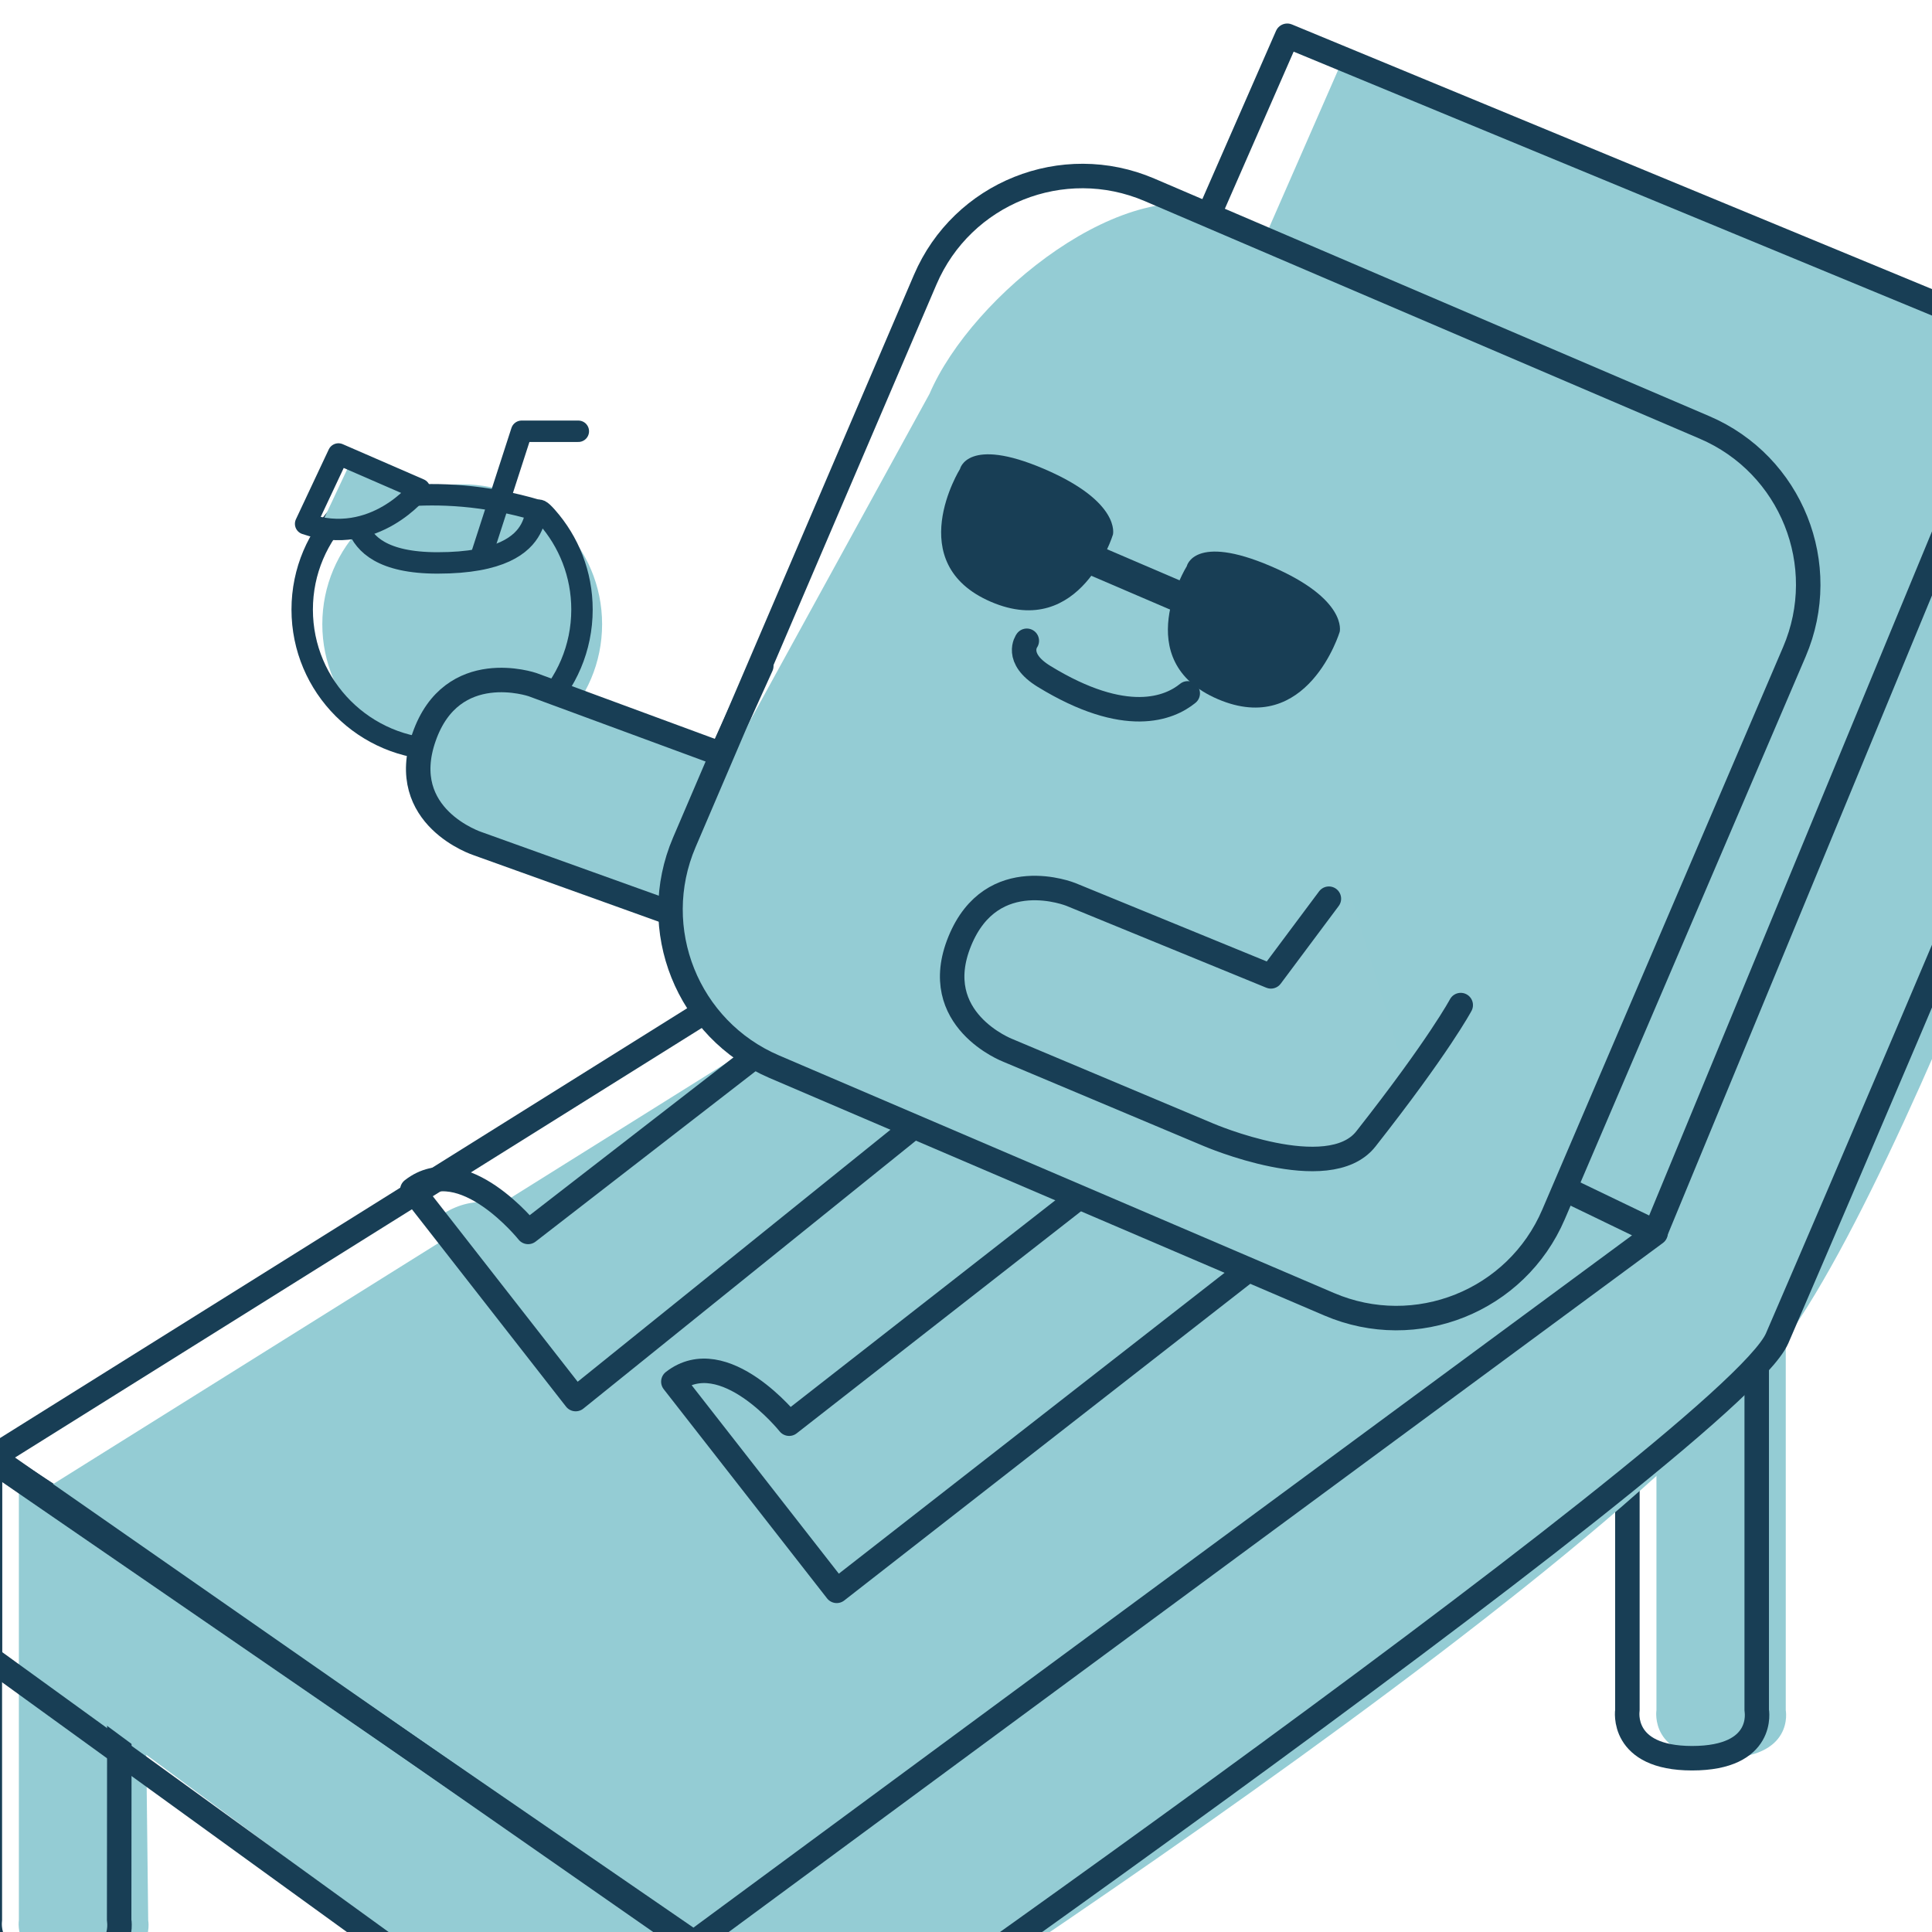 <svg xmlns="http://www.w3.org/2000/svg" xmlns:xlink="http://www.w3.org/1999/xlink" width="1080" zoomAndPan="magnify" viewBox="0 0 810 810" height="1080" preserveAspectRatio="xMidYMid meet" version="1.0"><path fill="#94ccd4" d="M 326.266 980.227 C 326.266 980.227 330.09 1000.336 299.152 1000.336 C 268.855 1000.336 272.043 980.227 272.043 980.227 C 272.043 980.227 272.043 793.34 272.043 793.34 C 272.043 793.34 326.266 793.34 326.266 793.34 C 326.266 793.34 326.266 980.227 326.266 980.227 Z M 326.266 980.227 " fill-opacity="1" fill-rule="nonzero"/><path fill="#94ccd4" d="M 748.688 717.031 C 748.688 717.031 752.516 737.141 721.578 737.141 C 691.277 737.141 694.469 717.031 694.469 717.031 C 694.469 717.031 694.469 530.141 694.469 530.141 C 694.469 530.141 748.688 530.141 748.688 530.141 C 748.688 530.141 748.688 717.031 748.688 717.031 Z M 748.688 717.031 " fill-opacity="1" fill-rule="nonzero"/><path fill="#94ccd4" d="M 62.133 805.074 C 62.133 805.074 65.957 825.184 35.02 825.184 C 4.723 825.184 7.91 805.074 7.91 805.074 C 7.91 805.074 7.91 618.188 7.91 618.188 C 7.91 618.188 60.41 654.715 60.41 654.715 C 60.41 654.715 62.133 805.074 62.133 805.074 Z M 62.133 805.074 " fill-opacity="1" fill-rule="nonzero"/><path stroke-linecap="round" transform="matrix(1.283, 0, 0, 1.283, 287.295, 896.837)" fill="none" stroke-linejoin="round" d="M 20.881 64.996 C 20.881 64.996 23.865 80.67 -0.248 80.67 C -23.862 80.67 -21.378 64.996 -21.378 64.996 C -21.378 64.996 -21.378 -80.668 -21.378 -80.668 C -21.378 -80.668 20.881 -80.668 20.881 -80.668 C 20.881 -80.668 20.881 64.996 20.881 64.996 Z M 20.881 64.996 " stroke="#183e55" stroke-width="8" stroke-opacity="1" stroke-miterlimit="4"/><path stroke-linecap="round" transform="matrix(1.283, 0, 0, 1.283, 709.719, 633.641)" fill="none" stroke-linejoin="round" d="M 20.883 64.997 C 20.883 64.997 23.866 80.67 -0.247 80.67 C -23.864 80.67 -21.377 64.997 -21.377 64.997 C -21.377 64.997 -21.377 -80.67 -21.377 -80.67 C -21.377 -80.67 20.883 -80.67 20.883 -80.67 C 20.883 -80.67 20.883 64.997 20.883 64.997 Z M 20.883 64.997 " stroke="#183e55" stroke-width="8" stroke-opacity="1" stroke-miterlimit="4"/><path stroke-linecap="round" transform="matrix(1.283, 0, 0, 1.283, 23.164, 717.938)" fill="none" stroke-linejoin="round" d="M 20.883 67.916 C 20.883 67.916 23.864 83.59 -0.247 83.59 C -23.864 83.59 -21.379 67.916 -21.379 67.916 C -21.379 67.916 -21.379 -83.59 -21.379 -83.59 C -21.379 -83.59 20.999 -55.848 20.999 -55.848 C 20.999 -55.848 20.883 67.916 20.883 67.916 Z M 20.883 67.916 " stroke="#183e55" stroke-width="8" stroke-opacity="1" stroke-miterlimit="4"/><path fill="#94ccd4" d="M 252.434 261.695 C 252.434 294.086 226.172 320.344 193.781 320.344 C 161.391 320.344 135.129 294.086 135.129 261.695 C 135.129 229.305 161.391 203.047 193.781 203.047 C 226.172 203.047 252.434 229.305 252.434 261.695 Z M 252.434 261.695 " fill-opacity="1" fill-rule="nonzero"/><path stroke-linecap="round" transform="matrix(1.283, 0, 0, 1.283, 185.348, 258.843)" fill="none" stroke-linejoin="round" d="M 45.715 -2.56 C 45.715 22.689 25.246 43.155 -0 43.155 C -25.246 43.155 -45.715 22.689 -45.715 -2.56 C -45.715 -15.183 -40.597 -26.612 -32.325 -34.884 C -24.053 -43.157 -37.945 -17.798 -1.492 -17.798 C 40.335 -17.798 25.876 -42.301 34.252 -32.832 C 41.385 -24.77 45.715 -14.169 45.715 -2.56 Z M 45.715 -2.56 " stroke="#183e55" stroke-width="7" stroke-opacity="1" stroke-miterlimit="4"/><path stroke-linecap="round" transform="matrix(1.283, 0, 0, 1.283, 186.392, 207.271)" fill="none" stroke-linejoin="round" d="M -30.548 3.655 C -30.548 3.655 -4.718 -5.275 30.548 5.275 " stroke="#183e55" stroke-width="7" stroke-opacity="1" stroke-miterlimit="4"/><path stroke-linecap="round" transform="matrix(1.283, 0, 0, 1.283, 222.148, 206.877)" fill="none" stroke-linejoin="round" d="M -15.835 20.318 C -15.835 20.318 -2.688 -20.316 -2.688 -20.316 C -2.688 -20.316 15.835 -20.316 15.835 -20.316 " stroke="#183e55" stroke-width="7" stroke-opacity="1" stroke-miterlimit="4"/><path fill="#94ccd4" d="M 134.246 220.812 C 134.246 220.812 148.012 191.539 148.012 191.539 C 148.012 191.539 178.953 204.793 178.953 204.793 C 178.953 204.793 163.102 230.762 134.246 220.812 Z M 134.246 220.812 " fill-opacity="1" fill-rule="nonzero"/><path stroke-linecap="round" transform="matrix(1.283, 0, 0, 1.283, 152.02, 209.951)" fill="none" stroke-linejoin="round" d="M -18.618 7.528 C -18.618 7.528 -7.892 -15.286 -7.892 -15.286 C -7.892 -15.286 18.618 -3.762 18.618 -3.762 C 18.618 -3.762 3.873 15.285 -18.618 7.528 Z M -18.618 7.528 " stroke="#183e55" stroke-width="7" stroke-opacity="1" stroke-miterlimit="4"/><path fill="#94ccd4" d="M 715.734 530.203 C 715.734 530.203 406.77 381.621 406.77 381.621 C 406.77 381.621 561.332 28.621 561.332 28.621 C 561.332 28.621 870.297 156.359 870.297 156.359 C 870.297 156.359 715.734 530.203 715.734 530.203 Z M 715.734 530.203 " fill-opacity="1" fill-rule="nonzero"/><path fill="#94ccd4" d="M 715.77 530.633 C 715.77 530.633 312.48 828.09 312.48 828.09 C 312.48 828.09 17.426 625.242 17.426 625.242 C 17.426 625.242 407.09 381.504 407.09 381.504 C 407.09 381.504 715.77 530.633 715.77 530.633 Z M 715.77 530.633 " fill-opacity="1" fill-rule="nonzero"/><path fill="#94ccd4" d="M 19.992 623.637 C 19.992 623.637 19.992 705.164 19.992 705.164 C 19.992 705.164 291.516 905.734 291.516 905.734 C 291.516 905.734 313.441 828.09 313.441 828.09 C 313.441 828.09 19.992 623.637 19.992 623.637 Z M 19.992 623.637 " fill-opacity="1" fill-rule="nonzero"/><path fill="#94ccd4" d="M 870.516 156.207 C 870.516 156.207 911.402 178.656 911.402 178.656 C 911.402 178.656 809.164 482.359 745.438 565.91 C 662.234 674.996 288.949 909.277 288.949 909.277 C 288.949 909.277 288.949 814.883 288.949 814.883 C 288.949 814.883 870.516 156.207 870.516 156.207 Z M 870.516 156.207 " fill-opacity="1" fill-rule="nonzero"/><path stroke-linecap="round" transform="matrix(1.283, 0, 0, 1.283, 616.885, 265.783)" fill="none" stroke-linejoin="round" d="M 60.172 195.473 C 60.172 195.473 -180.642 79.661 -180.642 79.661 C -180.642 79.661 -60.173 -195.472 -60.173 -195.472 C -60.173 -195.472 180.642 -95.91 180.642 -95.91 C 180.642 -95.91 60.172 195.473 60.172 195.473 Z M 60.172 195.473 " stroke="#183e55" stroke-width="8" stroke-opacity="1" stroke-miterlimit="4"/><path stroke-linecap="round" transform="matrix(1.283, 0, 0, 1.283, 344.952, 591.167)" fill="none" stroke-linejoin="round" d="M 272.153 -57.807 C 272.153 -57.807 -42.182 174.041 -42.182 174.041 C -42.182 174.041 -272.152 15.933 -272.152 15.933 C -272.152 15.933 31.558 -174.042 31.558 -174.042 C 31.558 -174.042 272.153 -57.807 272.153 -57.807 Z M 272.153 -57.807 " stroke="#183e55" stroke-width="8" stroke-opacity="1" stroke-miterlimit="4"/><path stroke-linecap="round" transform="matrix(1.283, 0, 0, 1.283, 142.504, 758.809)" fill="none" stroke-linejoin="round" d="M -114.359 -115.979 C -114.359 -115.979 -114.359 -49.515 -114.359 -49.515 C -114.359 -49.515 114.143 115.978 114.143 115.978 C 114.143 115.978 114.362 43.376 114.362 43.376 C 114.362 43.376 -114.359 -115.979 -114.359 -115.979 Z M -114.359 -115.979 " stroke="#183e55" stroke-width="8" stroke-opacity="1" stroke-miterlimit="4"/><path stroke-linecap="round" transform="matrix(1.283, 0, 0, 1.283, 598.039, 525.3)" fill="none" stroke-linejoin="round" d="M 195.501 -298.305 C 195.501 -298.305 240.912 -269.99 240.912 -269.99 C 240.912 -269.99 167.908 -95.512 114.615 27.865 C 99.967 61.782 -240.693 298.306 -240.693 298.306 C -240.693 298.306 -240.912 225.704 -240.912 225.704 " stroke="#183e55" stroke-width="8" stroke-opacity="1" stroke-miterlimit="4"/><path fill="#94ccd4" d="M 330.723 281.434 C 330.723 281.434 308.184 315.246 308.184 315.246 C 308.184 315.246 222.645 285.422 222.645 285.422 C 222.645 285.422 188.883 273.77 177.148 307.426 C 165.414 341.078 199.727 352.121 199.727 352.121 C 199.727 352.121 285.5 382.93 285.5 382.93 C 285.5 382.93 336.992 401.906 351.574 381.176 C 380.242 340.426 388.297 323.031 388.297 323.031 " fill-opacity="1" fill-rule="nonzero"/><path stroke-linecap="round" transform="matrix(1.283, 0, 0, 1.283, 277.488, 339.458)" fill="none" stroke-linejoin="round" d="M 32.486 -46.961 C 32.486 -46.961 19.416 -18.107 19.416 -18.107 C 19.416 -18.107 -42.253 -40.853 -42.253 -40.853 C -42.253 -40.853 -68.568 -49.935 -77.714 -23.703 C -86.86 2.527 -60.116 11.134 -60.116 11.134 C -60.116 11.134 6.738 35.147 6.738 35.147 C 6.738 35.147 46.872 49.937 58.238 33.78 C 80.582 2.018 86.86 -11.54 86.86 -11.54 " stroke="#183e55" stroke-width="8" stroke-opacity="1" stroke-miterlimit="4"/><path fill="#94ccd4" d="M 382.098 410.863 C 382.098 410.863 234.262 519.734 234.262 519.734 C 234.262 519.734 208.609 490.809 182.5 511.199 C 182.5 511.199 250.984 598.898 250.984 598.898 C 250.984 598.898 423.641 464.066 423.641 464.066 " fill-opacity="1" fill-rule="nonzero"/><path fill="#94ccd4" d="M 538.941 541.863 C 538.941 541.863 339.07 456.301 339.07 456.301 C 288.355 435.816 270.871 390.746 288.566 349.41 C 288.566 349.41 389.711 165.102 389.711 165.102 C 407.41 123.766 472.828 70.988 514.164 88.688 C 514.164 88.688 696.316 174.254 696.316 174.254 C 737.652 191.949 756.816 239.805 739.121 281.141 C 739.121 281.141 656.094 504.191 656.094 504.191 C 638.395 545.527 580.277 559.559 538.941 541.863 Z M 538.941 541.863 " fill-opacity="1" fill-rule="nonzero"/><path fill="#94ccd4" d="M 480.961 501.73 C 480.961 501.73 344.723 608.121 344.723 608.121 C 344.723 608.121 317.359 573.957 293.012 592.969 C 293.012 592.969 361.496 680.668 361.496 680.668 C 361.496 680.668 530 543.691 530 543.691 " fill-opacity="1" fill-rule="nonzero"/><path stroke-linecap="round" transform="matrix(1.283, 0, 0, 1.283, 402.491, 585.523)" fill="none" stroke-linejoin="round" d="M 36.798 -63.48 C 36.798 -63.48 -55.834 8.857 -55.834 8.857 C -55.834 8.857 -77.119 -17.805 -93.673 -4.877 C -93.673 -4.877 -40.294 63.478 -40.294 63.478 C -40.294 63.478 93.672 -41.005 93.672 -41.005 " stroke="#183e55" stroke-width="8" stroke-opacity="1" stroke-miterlimit="4"/><path stroke-linecap="round" transform="matrix(1.283, 0, 0, 1.283, 519.609, 313.204)" fill="none" stroke-linejoin="round" d="M 29.347 182.083 C 29.347 182.083 -152.006 104.445 -152.006 104.445 C -180.363 92.307 -193.507 59.479 -181.368 31.125 C -181.368 31.125 -102.665 -152.718 -102.665 -152.718 C -90.526 -181.076 -57.699 -194.22 -29.344 -182.081 C -29.344 -182.081 152.009 -104.443 152.009 -104.443 C 180.363 -92.307 193.507 -59.48 181.368 -31.125 C 181.368 -31.125 102.665 152.721 102.665 152.721 C 90.526 181.075 57.699 194.222 29.347 182.083 Z M 29.347 182.083 " stroke="#183e55" stroke-width="8" stroke-opacity="1" stroke-miterlimit="4"/><path stroke-linecap="round" transform="matrix(1.283, 0, 0, 1.283, 277.338, 514.971)" fill="none" stroke-linejoin="round" d="M 29.994 -55.803 C 29.994 -55.803 -43.588 1.183 -43.588 1.183 C -43.588 1.183 -64.873 -25.479 -81.427 -12.551 C -81.427 -12.551 -28.049 55.803 -28.049 55.803 C -28.049 55.803 81.427 -32.396 81.427 -32.396 " stroke="#183e55" stroke-width="8" stroke-opacity="1" stroke-miterlimit="4"/><path stroke-linecap="round" transform="matrix(1.283, 0, 0, 1.283, 423.89, 237.309)" fill="none" stroke-linejoin="round" d="M -9.432 -5.514 C -9.432 -5.514 0.801 3.291 9.433 5.514 " stroke="#183e55" stroke-width="8" stroke-opacity="1" stroke-miterlimit="4"/><path stroke-linecap="round" transform="matrix(1.283, 0, 0, 1.283, 517.391, 277.337)" fill="none" stroke-linejoin="round" d="M 10.5 3.022 C 10.5 3.022 -2.935 1.692 -10.501 -3.021 " stroke="#183e55" stroke-width="8" stroke-opacity="1" stroke-miterlimit="4"/><path stroke-linecap="round" transform="matrix(1.283, 0, 0, 1.283, 461.558, 286.621)" fill="none" stroke-linejoin="round" d="M 28.374 3.176 C 22.421 8.026 8.176 14.008 -18.553 -2.353 C -28.375 -8.367 -24.213 -14.008 -24.213 -14.008 " stroke="#183e55" stroke-width="8" stroke-opacity="1" stroke-miterlimit="4"/><path fill="#183e55" d="M 497.562 237.387 C 497.562 237.387 472.922 276.965 510.57 293.113 C 548.215 309.262 561.68 264.891 561.68 264.891 C 561.68 264.891 565.141 251.254 532.871 237.41 C 500.605 223.57 497.562 237.387 497.562 237.387 Z M 497.562 237.387 " fill-opacity="1" fill-rule="nonzero"/><path fill="#183e55" d="M 402.492 196.605 C 402.492 196.605 377.852 236.184 415.5 252.332 C 453.145 268.48 466.609 224.109 466.609 224.109 C 466.609 224.109 470.07 210.473 437.801 196.629 C 405.535 182.789 402.492 196.605 402.492 196.605 Z M 402.492 196.605 " fill-opacity="1" fill-rule="nonzero"/><path stroke-linecap="round" transform="matrix(1.283, 0, 0, 1.283, 475.377, 242.071)" fill="none" stroke-linejoin="round" d="M -20.236 -8.681 C -20.236 -8.681 20.236 8.682 20.236 8.682 " stroke="#183e55" stroke-width="10" stroke-opacity="1" stroke-miterlimit="4"/><path fill="#95ccd4" d="M 566.766 376.797 C 566.766 376.797 532.125 415.285 532.125 415.285 C 532.125 415.285 550.09 411.438 475.676 388.344 C 401.262 365.25 402.543 393.477 402.543 393.477 C 402.543 393.477 384.582 420.418 433.336 444.797 C 482.09 469.172 533.41 479.438 533.41 479.438 C 533.41 479.438 570.617 498.684 592.426 460.191 " fill-opacity="1" fill-rule="nonzero"/><path stroke-linecap="round" transform="matrix(1.283, 0, 0, 1.283, 500.654, 429.497)" fill="none" stroke-linejoin="round" d="M 44.027 -41.088 C 44.027 -41.088 25.08 -15.705 25.08 -15.705 C 25.08 -15.705 -40.258 -42.467 -40.258 -42.467 C -40.258 -42.467 -66.055 -52.938 -76.583 -27.229 C -87.111 -1.523 -60.864 8.494 -60.864 8.494 C -60.864 8.494 4.617 36.032 4.617 36.032 C 4.617 36.032 43.908 52.936 56.117 37.408 C 80.121 6.88 87.111 -6.322 87.111 -6.322 " stroke="#183e55" stroke-width="8" stroke-opacity="1" stroke-miterlimit="4"/></svg>